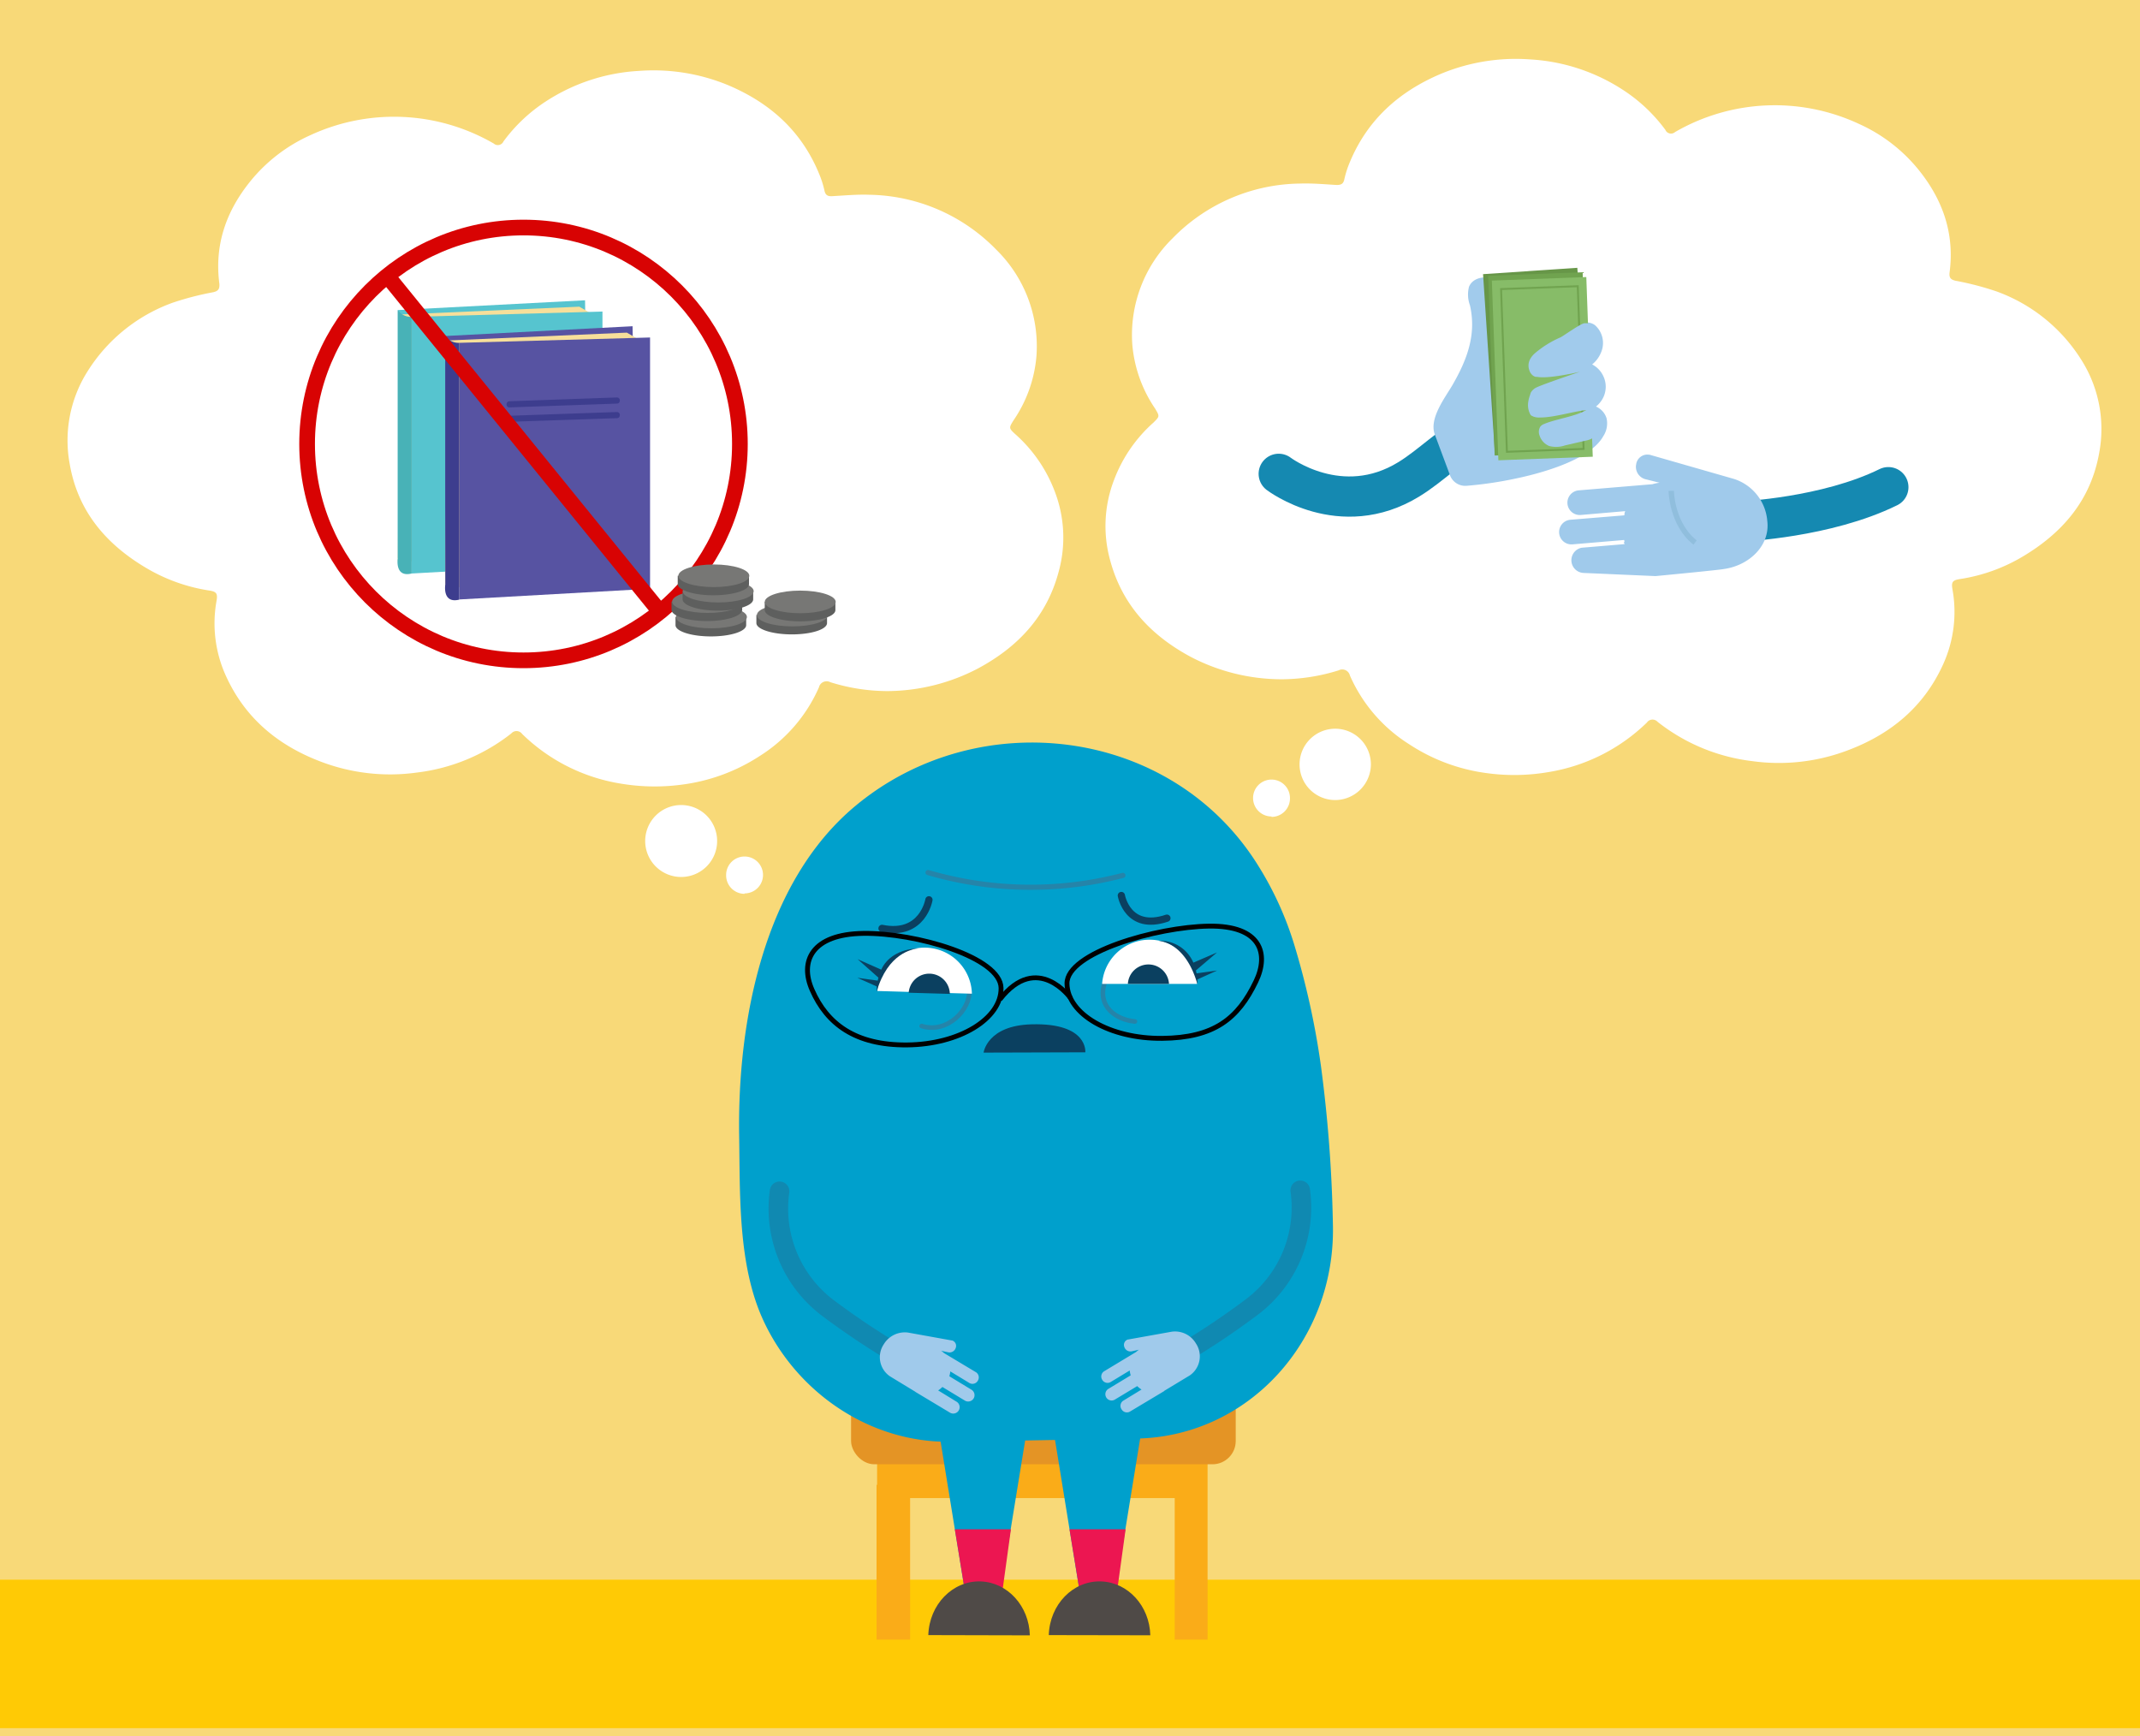 <svg id="Layer_1" data-name="Layer 1" xmlns="http://www.w3.org/2000/svg" viewBox="0 0 348 282.35"><rect x="0" y="0" width="348" height="282.35" fill="#333333" stroke="none"/><defs><style>.cls-1{fill:#f8d978;}.cls-2{fill:#fff;}.cls-3{fill:#56c4cf;}.cls-4{fill:#ffca05;}.cls-5{fill:#faac18;}.cls-6{fill:#e49425;}.cls-7{fill:#00a0cc;}.cls-8{fill:#ec1651;}.cls-9{fill:#4f4a47;}.cls-10{fill:#0b4060;}.cls-11,.cls-12,.cls-13,.cls-14,.cls-15,.cls-16,.cls-22,.cls-25,.cls-30,.cls-31{fill:none;stroke-miterlimit:10;}.cls-11,.cls-12{stroke:#2584a9;}.cls-11,.cls-12,.cls-15,.cls-16,.cls-25{stroke-linecap:round;}.cls-11{stroke-width:0.75px;}.cls-12{stroke-width:0.84px;}.cls-13,.cls-14{stroke:#000;}.cls-13{stroke-width:0.79px;}.cls-14{stroke-width:0.78px;}.cls-15{stroke:#0b4060;stroke-width:1.18px;}.cls-16{stroke:#1089b1;stroke-width:3.18px;}.cls-17{fill:#a0caeb;}.cls-18{fill:#f7df9a;}.cls-19{fill:#48b2b7;}.cls-20{fill:#5753a2;}.cls-21{fill:#3d3d8e;}.cls-22{stroke:#d80303;stroke-width:2.55px;}.cls-23{fill:#5e5f5e;}.cls-24{fill:#777775;}.cls-25{stroke:#1589b1;stroke-width:6.54px;}.cls-26{fill:#a1cbec;}.cls-27{fill:#679648;}.cls-28{fill:#70a34f;}.cls-29{fill:#87bc68;}.cls-30{stroke:#70a34f;stroke-width:0.31px;}.cls-31{stroke:#90bedd;stroke-width:0.87px;}</style></defs><polyline class="cls-1" points="0 282.35 0 0 348 0 348 282.35"/><path class="cls-2" d="M144.3,112.38a31.19,31.19,0,0,1-9.29-1.45,1.28,1.28,0,0,0-1.84.85,25.1,25.1,0,0,1-9.6,11.14,30.2,30.2,0,0,1-12.82,4.69,33.19,33.19,0,0,1-9.9-.2,29.62,29.62,0,0,1-15.94-8.06,1.13,1.13,0,0,0-1.61-.23,1.29,1.29,0,0,0-.17.16,30.69,30.69,0,0,1-15.36,6.35,31.63,31.63,0,0,1-15.56-1.76c-6.88-2.6-12.33-7-15.49-14a20.6,20.6,0,0,1-1.51-12.15c.21-1.2,0-1.51-1.17-1.69a28.59,28.59,0,0,1-10.4-3.75c-6.41-3.83-11-9.17-12.31-16.86a21,21,0,0,1,3-15.18,27.22,27.22,0,0,1,13.71-11,47.47,47.47,0,0,1,6.63-1.72c.83-.19,1.07-.54,1-1.4-.83-6.4,1.17-11.89,5.11-16.73A26.51,26.51,0,0,1,50.43,22a32.37,32.37,0,0,1,29.86,1.34,1,1,0,0,0,1.42-.09,1,1,0,0,0,.16-.25,26.45,26.45,0,0,1,6.91-6.52,30.8,30.8,0,0,1,15.11-4.95,31.74,31.74,0,0,1,14.44,2.29c6.87,2.88,12.14,7.54,15,14.76a15.27,15.27,0,0,1,.74,2.41c.16.76.55.95,1.25.91,2-.11,4-.3,6-.23A29.41,29.41,0,0,1,162,40.59a22,22,0,0,1,6.55,17.24,21.67,21.67,0,0,1-3.71,10.49c-.79,1.25-.8,1.31.25,2.27a23.56,23.56,0,0,1,6.44,9.35,20.88,20.88,0,0,1,.66,12.91c-1.94,7.42-6.71,12.39-13.15,15.85A32,32,0,0,1,144.3,112.38Z"/><polygon class="cls-3" points="95.72 90.75 64.69 90.75 64.69 50.42 95.14 48.83 95.72 90.75"/><polyline class="cls-4" points="348 281.02 0 281.02 0 256.88 348 256.88"/><path class="cls-2" d="M193.64,106.82c-6.44-3.46-11.2-8.44-13.15-15.85a20.85,20.85,0,0,1,.67-12.92,23.57,23.57,0,0,1,6.43-9.35c1-1,1-1,.25-2.26A21.75,21.75,0,0,1,184.13,56a22,22,0,0,1,6.55-17.25,29.4,29.4,0,0,1,20.68-8.9c2-.07,4,.11,6,.23.7,0,1.09-.16,1.25-.92a15.6,15.6,0,0,1,.74-2.41c2.88-7.22,8.15-11.87,15-14.76A31.73,31.73,0,0,1,248.8,9.66a30.8,30.8,0,0,1,15.11,4.95,26.41,26.41,0,0,1,6.91,6.51.87.87,0,0,0,.16.26,1,1,0,0,0,1.42.09,32.37,32.37,0,0,1,29.86-1.34,26.4,26.4,0,0,1,9.67,7.4c3.94,4.85,5.94,10.34,5.11,16.74-.11.85.13,1.2,1,1.39a47.51,47.51,0,0,1,6.63,1.73,27.17,27.17,0,0,1,13.71,11,21,21,0,0,1,3,15.17c-1.34,7.7-5.9,13-12.31,16.86a28.22,28.22,0,0,1-10.4,3.75c-1.16.19-1.38.49-1.16,1.7A20.61,20.61,0,0,1,316,108c-3.16,7-8.61,11.41-15.49,14a31.52,31.52,0,0,1-15.56,1.77,30.7,30.7,0,0,1-15.36-6.36,1.22,1.22,0,0,0-.17-.15,1.1,1.1,0,0,0-1.6.23,29.75,29.75,0,0,1-16,8.06,32.86,32.86,0,0,1-9.9.19A30.05,30.05,0,0,1,229.12,121a25.07,25.07,0,0,1-9.6-11.15,1.28,1.28,0,0,0-1.84-.84,31.51,31.51,0,0,1-9.29,1.45A32,32,0,0,1,193.64,106.82Z"/><path class="cls-2" d="M104.92,136.87a5.85,5.85,0,1,1,5.87,5.74A5.85,5.85,0,0,1,104.92,136.87Z"/><path class="cls-2" d="M121.08,145.35a3,3,0,0,1-3-3v-.07a3,3,0,1,1,3,3Z"/><path class="cls-2" d="M217.06,130.1a5.8,5.8,0,1,1,5.87-5.74A5.83,5.83,0,0,1,217.06,130.1Z"/><path class="cls-2" d="M206.77,132.77a3,3,0,1,1,3-3v.07a3,3,0,0,1-3,3Z"/><polyline class="cls-5" points="196.37 266.63 191.03 266.63 191.03 243.61 148 243.61 148 266.63 142.54 266.63 142.54 241.46 142.63 241.46 142.63 236.56 196.37 236.56 196.37 241.53"/><rect class="cls-6" x="138.4" y="225.6" width="62.55" height="12.51" rx="3.78"/><polyline class="cls-7" points="169.37 217.89 161.7 264.98 157.92 264.98 151.41 224.88"/><polygon class="cls-8" points="157.77 264.01 155.27 248.69 164.39 248.69 162.26 264.18 157.77 264.01"/><path class="cls-9" d="M167.47,265.93c-.12-4.77-3.62-8.62-8-8.77-4.55-.15-8.36,3.76-8.51,8.73"/><polyline class="cls-7" points="188.02 217.89 180.35 264.98 176.57 264.98 170.06 224.88"/><polygon class="cls-8" points="176.42 264.01 173.92 248.69 183.04 248.69 180.91 264.18 176.42 264.01"/><path class="cls-9" d="M187.06,265.92c-.12-4.77-3.62-8.61-8-8.76-4.56-.16-8.36,3.75-8.51,8.73"/><path class="cls-7" d="M214.8,173.29A225,225,0,0,1,216.75,199c.53,19-13.77,34.61-31.94,34.93l-30.12.52c-13.25.23-25.29-8.07-30.68-20-4-8.88-3.66-20.12-3.81-29.71-.3-18.58,3.94-41.25,18.93-53.71,20-16.62,51.22-12.82,65.29,9.44a53.8,53.8,0,0,1,6,13A129.37,129.37,0,0,1,214.8,173.29Z"/><path class="cls-10" d="M176.49,171.12s.51-4.81-8.74-4.55c-7.25.19-7.8,4.6-7.8,4.6Z"/><path class="cls-11" d="M179.63,159.81c-1.24,3.9,1.87,6,4.93,6.3"/><path class="cls-11" d="M157.62,161c.25,3.07-3.54,7.17-7.74,5.85"/><path class="cls-12" d="M182.6,142.35a59.26,59.26,0,0,1-31.68-.46"/><path class="cls-2" d="M158.05,161.59a7.7,7.7,0,0,0-15.37-.44"/><path class="cls-10" d="M154.46,161.62a3.35,3.35,0,0,0-6.69-.19"/><path class="cls-2" d="M194.68,160a7.75,7.75,0,0,0-15.46,0"/><path class="cls-10" d="M190.1,160a3.35,3.35,0,0,0-6.69,0"/><path class="cls-13" d="M173.51,159.93c.06,5,7,9,15.47,8.92s12.35-3.2,15.25-9.25c2.17-4.51.83-9.13-7.66-9S173.46,154.92,173.51,159.93Z"/><path class="cls-14" d="M174.09,162.31s-5.4-7.57-11.48.2"/><path class="cls-10" d="M194.06,156.54l3.85-1.66-3.43,2.92.1.48,3.34-.46-3.2,1.45c0,.45,0,.78,0,.78-1.74-6.14-5.3-7-6.33-7.06A5.85,5.85,0,0,1,194.06,156.54Z"/><path class="cls-10" d="M139.42,159l3.32.47c0-.16.07-.32.11-.49l-3.38-3,3.84,1.7c.78-1.77,2.8-3.37,6.07-3.46-1,.1-5,.77-6.81,7,0,0,0-.31,0-.81Z"/><path class="cls-15" d="M151.06,146.32s-1,6-7.63,4.65"/><path class="cls-15" d="M182.35,145.62s1,5.85,7.41,3.69"/><path class="cls-16" d="M147.22,221a125,125,0,0,1-12.73-8.41,20.25,20.25,0,0,1-7.72-18.87"/><path class="cls-13" d="M132.07,161c2.4,5.47,7,9,15.46,8.92s15.32-4.24,15.26-9.25-13.92-9-22.37-8.89S130,156.36,132.07,161Z"/><path class="cls-17" d="M147.64,216.69a4,4,0,0,0-3.93,1.92,3.76,3.76,0,0,0,1,5.19l4.11,2.5.07.06,0,0,5.58,3.35a1,1,0,0,0,1.09-1.77l-3-1.84a4.12,4.12,0,0,0,.69-.56l3.63,2.2A1,1,0,0,0,158,226l-3.62-2.2a5.27,5.27,0,0,0,.16-.79l3.11,1.89a1,1,0,0,0,1.39-.43,1,1,0,0,0-.32-1.32l-5.22-3.13a2.4,2.4,0,0,0-.47-.37l1.2.26a1.06,1.06,0,0,0,1.2-.76h0a.92.92,0,0,0-.59-1.17l-.05,0"/><path class="cls-16" d="M211.44,193.56a20.24,20.24,0,0,1-7.73,18.87A124.22,124.22,0,0,1,191,220.84"/><path class="cls-17" d="M183.46,217.82l-.05,0a.92.92,0,0,0-.59,1.17h0a1.05,1.05,0,0,0,1.19.76l1.2-.27a4.14,4.14,0,0,0-.46.37L179.53,223a1,1,0,0,0-.32,1.32,1,1,0,0,0,1.38.43l3.12-1.89a4.43,4.43,0,0,0,.16.79l-3.63,2.2a1,1,0,0,0,1.06,1.74l3.63-2.19a4.2,4.2,0,0,0,.7.56l-3,1.83a1,1,0,0,0-.24,1.39,1,1,0,0,0,1.33.38l5.58-3.34,0,0,.06-.07,4.12-2.49a3.77,3.77,0,0,0,1-5.19,3.94,3.94,0,0,0-3.93-1.92"/><polygon class="cls-18" points="95.72 91.28 64.69 91.28 65 51.15 94.21 49.87 97.06 51.53 95.72 91.28"/><polygon class="cls-3" points="97.97 91.52 66.94 93.26 66.94 51.53 97.97 50.66 97.97 91.52"/><path class="cls-19" d="M66.94,51.53a2.61,2.61,0,0,1-2.25-1.11V90.75s-.57,3.21,2.25,2.51Z"/><polygon class="cls-20" points="103.46 94.97 72.42 94.97 72.42 54.64 102.87 53.05 103.46 94.97"/><polygon class="cls-18" points="103.46 95.5 72.42 95.5 72.74 55.37 101.94 54.09 104.8 55.75 103.46 95.5"/><polygon class="cls-20" points="105.71 95.74 74.68 97.48 74.68 55.75 105.71 54.88 105.71 95.74"/><path class="cls-21" d="M74.68,55.75a2.63,2.63,0,0,1-2.26-1.11V95s-.57,3.2,2.26,2.51Z"/><circle class="cls-22" cx="85.13" cy="72.19" r="35.19"/><path class="cls-23" d="M119.64,100.33a13.68,13.68,0,0,0-4-.51,14,14,0,0,0-4,.51h-1.79v1.24h0s0,.06,0,.09c0,1,2.58,1.83,5.76,1.83s5.73-.82,5.73-1.83v-1.33Z"/><ellipse class="cls-24" cx="115.69" cy="100.33" rx="5.77" ry="1.84"/><path class="cls-23" d="M132.8,100a13.73,13.73,0,0,0-4-.51,13.93,13.93,0,0,0-4,.51h-1.8v1.24h0a.41.41,0,0,0,0,.08c0,1,2.58,1.84,5.77,1.84s5.72-.82,5.72-1.84V100Z"/><ellipse class="cls-24" cx="128.85" cy="100.02" rx="5.77" ry="1.84"/><path class="cls-23" d="M134.08,97.88a15.63,15.63,0,0,0-7.92,0h-1.8v1.24h0a.32.32,0,0,0,0,.09c0,1,2.58,1.83,5.77,1.83s5.72-.82,5.72-1.83V97.88Z"/><ellipse class="cls-24" cx="130.13" cy="97.88" rx="5.77" ry="1.84"/><path class="cls-23" d="M119,97.83a13.73,13.73,0,0,0-4-.51,13.93,13.93,0,0,0-4,.51h-1.8v1.24h0a.32.32,0,0,0,0,.09c0,1,2.58,1.83,5.77,1.83s5.72-.82,5.72-1.83V97.83Z"/><ellipse class="cls-24" cx="115.07" cy="97.83" rx="5.77" ry="1.84"/><path class="cls-23" d="M120.74,96.13a14,14,0,0,0-3.95-.51,14.35,14.35,0,0,0-4,.51H111v1.25h0s0,.05,0,.08c0,1,2.58,1.84,5.76,1.84s5.72-.83,5.72-1.84V96.13Z"/><ellipse class="cls-24" cx="116.79" cy="96.13" rx="5.77" ry="1.84"/><path class="cls-23" d="M120,93.63a14.15,14.15,0,0,0-4-.51,14.38,14.38,0,0,0-4,.51h-1.79v1.25h0a.19.19,0,0,0,0,.08c0,1,2.58,1.84,5.77,1.84S121.8,96,121.8,95V93.63Z"/><ellipse class="cls-24" cx="116.08" cy="93.63" rx="5.77" ry="1.84"/><path class="cls-21" d="M82.85,66.25l17.47-.62c.64,0,.65-1,0-1l-17.47.62c-.64,0-.65,1,0,1Z"/><path class="cls-21" d="M82.85,68.59,100.32,68c.64,0,.65-1,0-1l-17.47.61c-.64,0-.65,1,0,1Z"/><line class="cls-22" x1="62.97" y1="44.86" x2="107.38" y2="99.56"/><path class="cls-25" d="M240,70.34c-4,1.88-7.13,5.29-10.88,7.59-11.09,6.82-21.18-.88-21.18-.88"/><path class="cls-26" d="M233.33,70.67c-1-2.64,1.72-6.06,2.9-8.12,2.39-4.15,3.88-8.2,2.81-12.9a5.07,5.07,0,0,1-.16-3c.61-1.57,2.83-1.93,4.29-1.11,1.81,1,2.89,3.4,3.42,5.34.16.81.93,5.37-.08,5.87a47,47,0,0,1,5.76-2.67c3.79-1.46,5.76-2.18,7.09-1.21a3.86,3.86,0,0,1,1.08,4.23,4.82,4.82,0,0,1-1.53,2.16,4.07,4.07,0,0,1,1.8,1.87,4,4,0,0,1-.06,3.64,4.38,4.38,0,0,1-1.12,1.34A3.08,3.08,0,0,1,261.25,68a3.79,3.79,0,0,1-.53,2.93c-2.29,4.15-11.29,6.27-14.2,6.88A62.52,62.52,0,0,1,238.46,79a2.65,2.65,0,0,1-2.66-1.7Z"/><polygon class="cls-27" points="241.17 44.58 243.1 73.76 258.42 72.72 256.5 43.55 241.17 44.58"/><polygon class="cls-28" points="242 44.85 243.06 74.07 258.41 73.5 257.36 44.27 242 44.85"/><polygon class="cls-29" points="242.6 45.63 243.66 74.85 259.01 74.27 257.96 45.05 242.6 45.63"/><polygon class="cls-30" points="244.1 47.01 245.05 73.47 257.52 73 256.57 46.54 244.1 47.01"/><path class="cls-26" d="M248.92,63.87a2.11,2.11,0,0,1,.88-.84c1.33-.64,7.15-2.58,7.15-2.58s-5.08,1.21-7,.83c-.66.09-1.17-.73-1.23-1a2.24,2.24,0,0,1,.09-1.85,3.43,3.43,0,0,1,.81-1,16.38,16.38,0,0,1,4.12-2.56c.56-.27,3.34-2.3,3.95-2.31,1,0,1.45.09,1.8,1.15.22.66-.75,4.58-.75,5.28,0,1,.56.41.55,1.44,0,.75-.18,4.53-.05,5.27a17.71,17.71,0,0,1,.52,3.49,3.89,3.89,0,0,1,0,1.08,1.61,1.61,0,0,1-.61.88,3.6,3.6,0,0,1-1.33.51l-3.33.77a4.46,4.46,0,0,1-2.58.09,2.73,2.73,0,0,1-1.54-1.66,1.64,1.64,0,0,1,.12-1.5,1.49,1.49,0,0,1,.65-.43l.19-.08c1.82-.72,4.92-1.16,6.63-2.17-2.21.24-5.25,1.21-7.47,1.21a2.79,2.79,0,0,1-1.12-.14c-.24-.14-.37-.11-.52-.37a3.2,3.2,0,0,1-.31-2.13C248.61,64.73,248.8,64.31,248.92,63.87Z"/><path class="cls-25" d="M283.26,84.79s13.76-.61,23.82-5.57"/><path class="cls-17" d="M268.24,73.94l-.1,0a1.83,1.83,0,0,0-2.07,1.56h0a2.08,2.08,0,0,0,1.44,2.41l2.37.59a5.83,5.83,0,0,0-1.16.24l-12,1a2,2,0,0,0,.35,4l7.22-.62c-.19.5-.06.16-.15.68l-8.77.72a2,2,0,0,0,.35,4l8.39-.71c.18.57-.22.16.09.67l-7,.59a2.07,2.07,0,0,0,.37,4.1l11.65.51s10.5-1,11.17-1.16c4-.57,7.49-3.75,7-7.81A7.83,7.83,0,0,0,282,77.89"/><path class="cls-31" d="M271.77,79.82s.07,5.41,3.88,8.4"/></svg>
